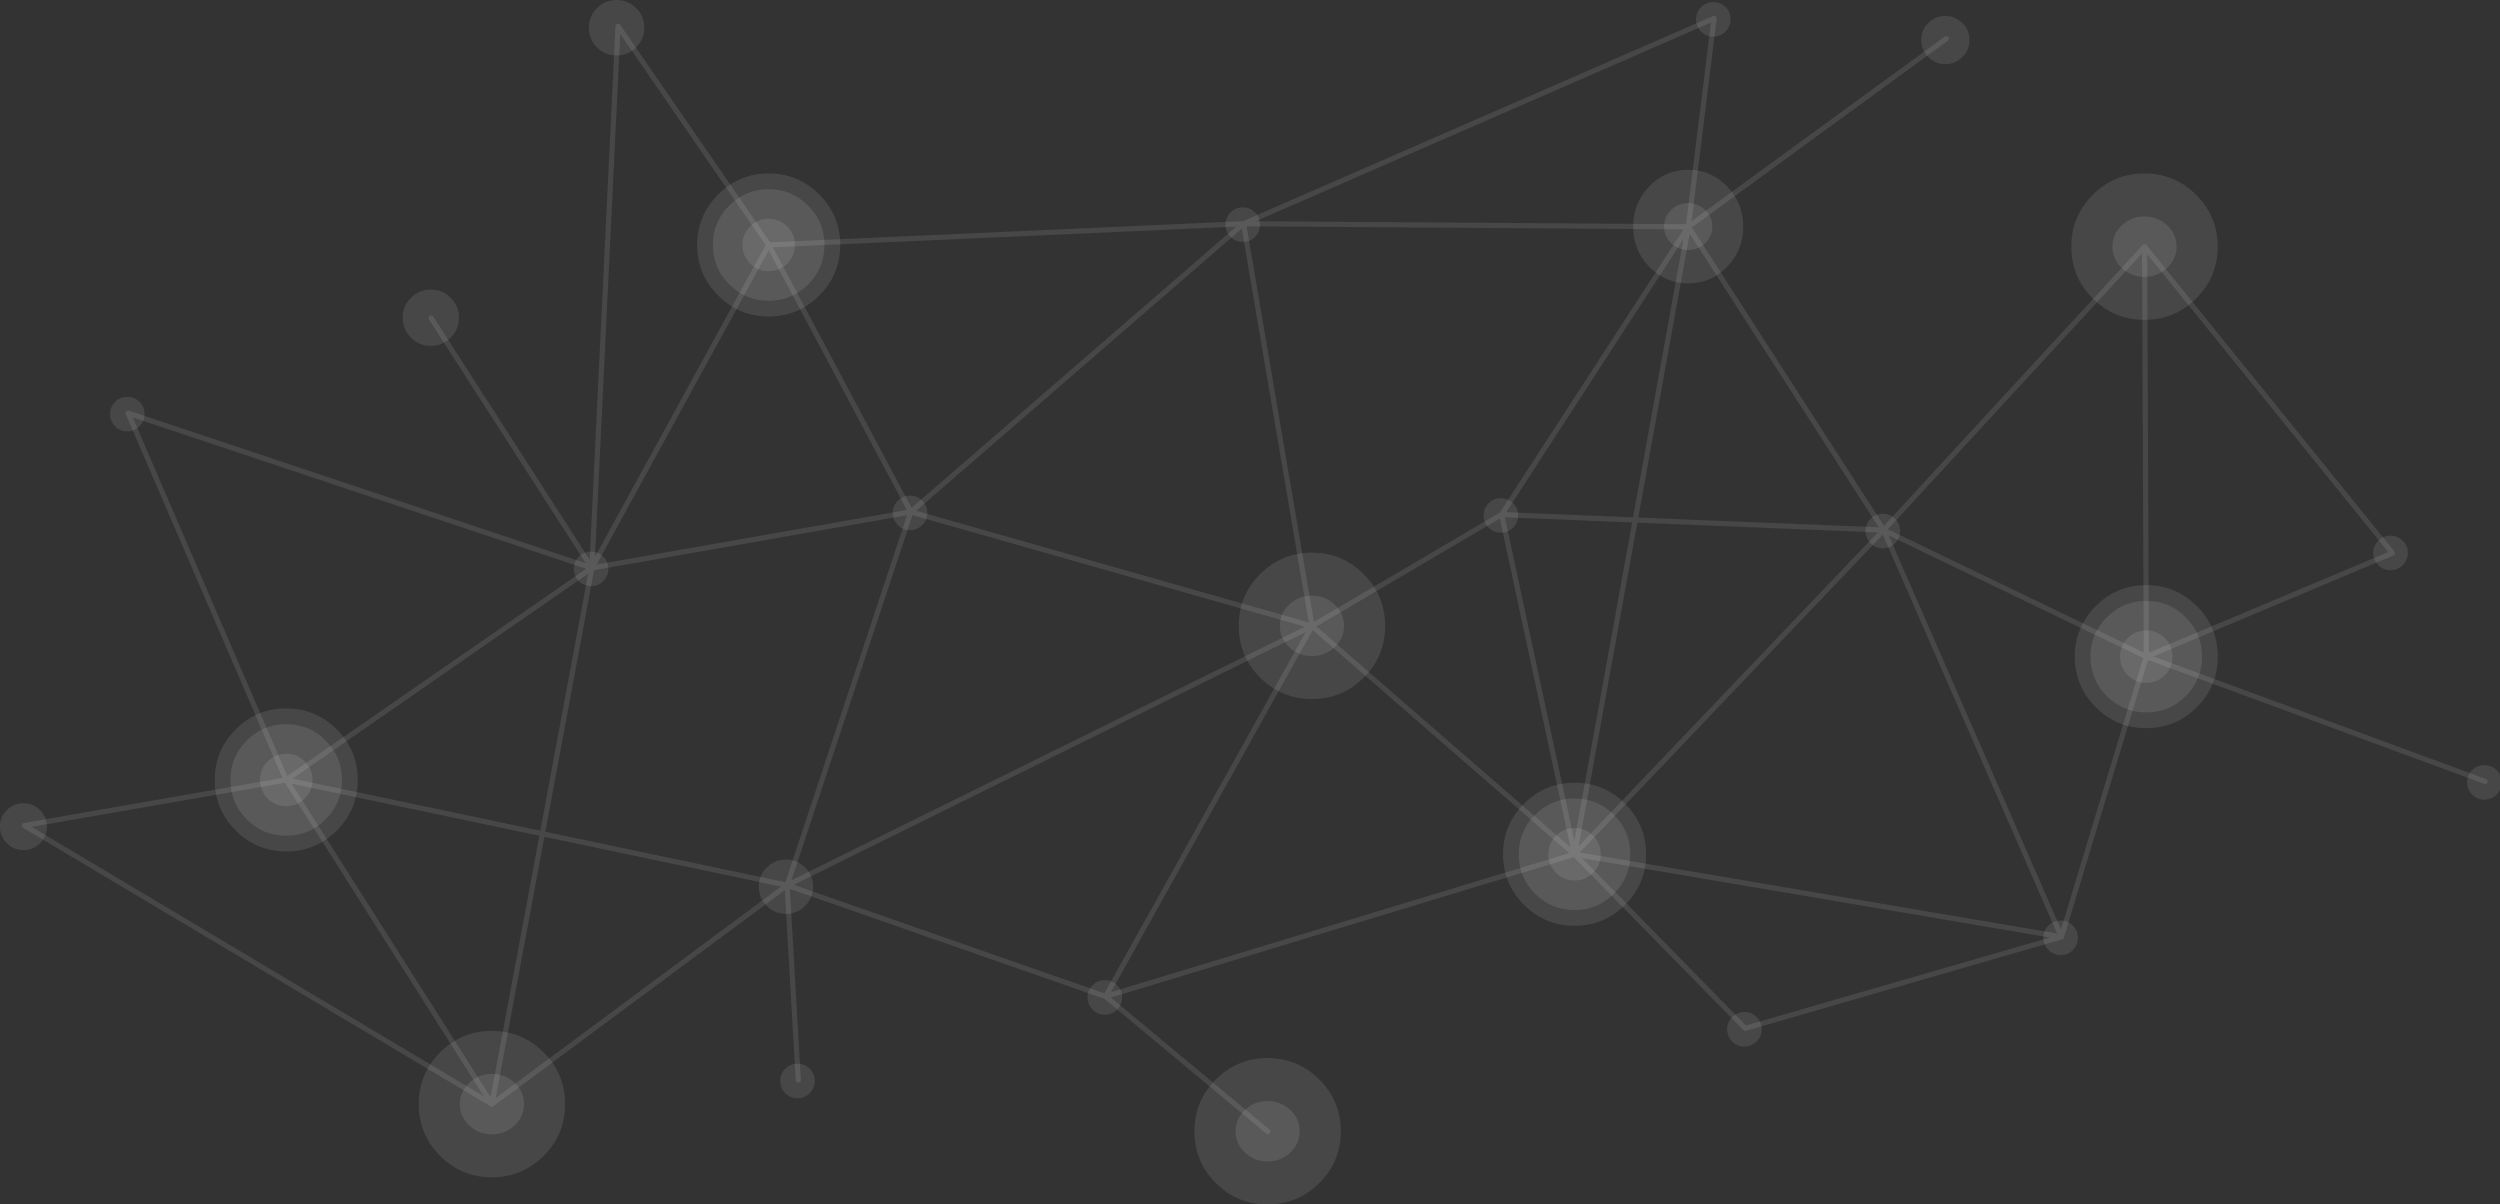 
<svg xmlns="http://www.w3.org/2000/svg" version="1.1" xmlns:xlink="http://www.w3.org/1999/xlink" preserveAspectRatio="none" x="0px" y="0px" width="1455px" height="701px" viewBox="0 0 1455 701">
<rect x="0" y="0" width="1455" height="701" fill="#333333" stroke="none"/>
<defs>
<g id="S_mbolo_5_0_Layer0_0_FILL">
<path fill="#FFFFFF" fill-opacity="0.098" stroke="none" d="
M 4.4 4.4
Q 0 8.75 0 15 0 21.25 4.4 25.65 8.8 30.1 15.05 30.1 21.25 30.1 25.7 25.65 30.1 21.25 30.1 15 30.1 8.75 25.7 4.4 21.25 0 15.05 0 8.75 0 4.4 4.4 Z"/>
</g>

<g id="S_mbolo_4_0_Layer0_0_FILL">
<path fill="#FFFFFF" fill-opacity="0.098" stroke="none" d="
M 47.4 -37.8
Q 29.8 -55.4 4.95 -55.4 -19.9 -55.4 -37.5 -37.8 -55 -20.2 -55 4.6 -55 29.5 -37.5 47 -19.9 64.6 4.95 64.6 29.8 64.6 47.4 47 65 29.5 65 4.6 65 -20.2 47.4 -37.8 Z"/>
</g>

<g id="S_mbolo_4_0_Layer0_1_FILL">
<path fill="#FFFFFF" fill-opacity="0.098" stroke="none" d="
M 19.15 -18.1
Q 11.45 -25.35 0.6 -25.35 -10.35 -25.35 -17.95 -18.1 -25.7 -10.9 -25.7 -0.65 -25.7 9.6 -17.95 16.9 -10.25 24.15 0.6 24.15 11.45 24.15 19.15 16.9 26.9 9.6 26.9 -0.65 26.9 -10.9 19.15 -18.1 Z"/>
</g>

<g id="S_mbolo_3_0_Layer0_0_FILL">
<path fill="#FFFFFF" fill-opacity="0.098" stroke="none" d="
M 77.7 18.8
Q 65.95 7 49.25 7 32.6 7 20.8 18.8 9 30.6 9 47.25 9 63.95 20.8 75.7 32.6 87.5 49.25 87.5 65.95 87.5 77.7 75.7 89.5 63.95 89.5 47.25 89.5 30.6 77.7 18.8 Z"/>
</g>

<g id="S_mbolo_3_0_Layer0_1_FILL">
<path fill="#FFFFFF" fill-opacity="0.098" stroke="none" d="
M -216.5 -166.55
Q -233.6 -149.5 -233.6 -125.25 -233.6 -101.05 -216.5 -83.9 -199.3 -66.75 -175.05 -66.75 -150.85 -66.75 -133.75 -83.9 -116.6 -101.05 -116.6 -125.25 -116.6 -149.4 -133.75 -166.55 -150.95 -183.75 -175.05 -183.75 -199.3 -183.75 -216.5 -166.55 Z"/>
</g>

<g id="S_mbolo_3_0_Layer0_2_FILL">
<path fill="#FFFFFF" fill-opacity="0.098" stroke="none" d="
M 750 422.5
Q 738.5 422.5 730.55 430.6 722.5 438.55 722.5 449.95 722.5 461.35 730.55 469.45 738.6 477.5 750 477.5 761.35 477.5 769.4 469.45 777.5 461.35 777.5 449.95 777.5 438.55 769.4 430.6 761.35 422.5 750 422.5 Z"/>
</g>

<path id="Layer0_0_1_STROKES" stroke="#FFFFFF" stroke-opacity="0.098" stroke-width="3" stroke-linejoin="round" stroke-linecap="round" fill="none" d="
M 250.9 185.1
L 344.45 330.55 359.7 15.25 447.4 142.55 723.75 130.2 997.6 10.7 982.6 132 1132.8 22.45
M 1096.25 308.5
L 982.6 132 951.7 302.65 1096.25 308.5 1248.15 143.65 1392.4 321.9 1249.15 382.15 1446.35 454.8
M 1096.25 308.5
L 1249.15 382.15 1248.15 143.65
M 873.95 299.45
L 916.4 497.15 951.7 302.65 873.95 299.45 982.6 132 723.75 130.2 763.6 364.35 873.95 299.45 Z
M 1249.15 382.15
L 1199.75 545.25 1015.7 598.5 916.4 497.15 643.45 579.95 737.8 658.5
M 1199.75 545.25
L 1096.25 308.5 916.4 497.15 1199.75 545.25 Z
M 763.6 364.35
L 916.4 497.15
M 530.1 297.95
L 447.4 142.55 344.45 330.55 530.1 297.95 723.75 130.2
M 315.65 485.25
L 344.45 330.55 166.55 453.9 315.65 485.25 458.1 515.2 530.1 297.95 763.6 364.35 643.45 579.95 458.1 515.2 464.6 628.6
M 315.65 485.25
L 286.3 642.6 458.1 515.2 763.6 364.35
M 166.55 453.9
L 286.3 642.6 14.15 480.45 166.55 453.9 74.55 240.45 344.45 330.55"/>
</defs>

<g transform="matrix( 1.605, 0, 0, 1.605, 335.4,-8.9) ">
<g transform="matrix( 0.668, 0, 0, 0.668, 4.55,5.55) ">
<use xlink:href="#S_mbolo_5_0_Layer0_0_FILL"/>
</g>
</g>

<g transform="matrix( 1.629, 0, 0, 1.629, 226.95,159.5) ">
<g transform="matrix( 0.668, 0, 0, 0.668, 4.55,5.55) ">
<use xlink:href="#S_mbolo_5_0_Layer0_0_FILL"/>
</g>
</g>

<g transform="matrix( 1, 0, 0, 1, 329.4,315.5) ">
<g transform="matrix( 0.668, 0, 0, 0.668, 4.55,5.55) ">
<use xlink:href="#S_mbolo_5_0_Layer0_0_FILL"/>
</g>
</g>

<g transform="matrix( 1, 0, 0, 1, 515.05,282.9) ">
<g transform="matrix( 0.668, 0, 0, 0.668, 4.55,5.55) ">
<use xlink:href="#S_mbolo_5_0_Layer0_0_FILL"/>
</g>
</g>

<g transform="matrix( 1, 0, 0, 1, 708.7,115.15) ">
<g transform="matrix( 0.668, 0, 0, 0.668, 4.55,5.55) ">
<use xlink:href="#S_mbolo_5_0_Layer0_0_FILL"/>
</g>
</g>

<g transform="matrix( 1, 0, 0, 1, 59.5,225.4) ">
<g transform="matrix( 0.668, 0, 0, 0.668, 4.55,5.55) ">
<use xlink:href="#S_mbolo_5_0_Layer0_0_FILL"/>
</g>
</g>

<g transform="matrix( 1.573, 0, 0, 1.573, 434.45,491.55) ">
<g transform="matrix( 0.668, 0, 0, 0.668, 4.55,5.55) ">
<use xlink:href="#S_mbolo_5_0_Layer0_0_FILL"/>
</g>
</g>

<g transform="matrix( 1, 0, 0, 1, 449.55,613.55) ">
<g transform="matrix( 0.668, 0, 0, 0.668, 4.55,5.55) ">
<use xlink:href="#S_mbolo_5_0_Layer0_0_FILL"/>
</g>
</g>

<g transform="matrix( 1, 0, 0, 1, 628.4,564.9) ">
<g transform="matrix( 0.668, 0, 0, 0.668, 4.55,5.55) ">
<use xlink:href="#S_mbolo_5_0_Layer0_0_FILL"/>
</g>
</g>

<g transform="matrix( 1, 0, 0, 1, 1000.65,583.45) ">
<g transform="matrix( 0.668, 0, 0, 0.668, 4.55,5.55) ">
<use xlink:href="#S_mbolo_5_0_Layer0_0_FILL"/>
</g>
</g>

<g transform="matrix( 1, 0, 0, 1, 1184.7,530.2) ">
<g transform="matrix( 0.668, 0, 0, 0.668, 4.55,5.55) ">
<use xlink:href="#S_mbolo_5_0_Layer0_0_FILL"/>
</g>
</g>

<g transform="matrix( 1, 0, 0, 1, 858.9,284.4) ">
<g transform="matrix( 0.668, 0, 0, 0.668, 4.55,5.55) ">
<use xlink:href="#S_mbolo_5_0_Layer0_0_FILL"/>
</g>
</g>

<g transform="matrix( 1, 0, 0, 1, 1081.2,293.45) ">
<g transform="matrix( 0.668, 0, 0, 0.668, 4.55,5.55) ">
<use xlink:href="#S_mbolo_5_0_Layer0_0_FILL"/>
</g>
</g>

<g transform="matrix( 1, 0, 0, 1, 1376.7,306.2) ">
<g transform="matrix( 0.668, 0, 0, 0.668, 4.55,5.55) ">
<use xlink:href="#S_mbolo_5_0_Layer0_0_FILL"/>
</g>
</g>

<g transform="matrix( 1, 0, 0, 1, 1431.3,439.75) ">
<g transform="matrix( 0.668, 0, 0, 0.668, 4.55,5.55) ">
<use xlink:href="#S_mbolo_5_0_Layer0_0_FILL"/>
</g>
</g>

<g transform="matrix( 1, 0, 0, 1, 982.55,-4.35) ">
<g transform="matrix( 0.668, 0, 0, 0.668, 4.55,5.55) ">
<use xlink:href="#S_mbolo_5_0_Layer0_0_FILL"/>
</g>
</g>

<g transform="matrix( 1.395, 0, 0, 1.395, 1111.8,1.55) ">
<g transform="matrix( 0.668, 0, 0, 0.668, 4.55,5.55) ">
<use xlink:href="#S_mbolo_5_0_Layer0_0_FILL"/>
</g>
</g>

<g transform="matrix( 0.71, 0, 0, 0.71, 243.7,600) ">
<g transform="matrix( 1, 0, 0, 1, 55,55.4) ">
<use xlink:href="#S_mbolo_4_0_Layer0_0_FILL"/>
</g>

<g transform="matrix( 1, 0, 0, 1, 59.4,60.6) ">
<use xlink:href="#S_mbolo_4_0_Layer0_1_FILL"/>
</g>
</g>

<g transform="matrix( 0.71, 0, 0, 0.71, 720.95,321.65) ">
<g transform="matrix( 1, 0, 0, 1, 55,55.4) ">
<use xlink:href="#S_mbolo_4_0_Layer0_0_FILL"/>
</g>

<g transform="matrix( 1, 0, 0, 1, 59.4,60.6) ">
<use xlink:href="#S_mbolo_4_0_Layer0_1_FILL"/>
</g>
</g>

<g transform="matrix( 0.534, 0, 0, 0.551, 950.5,98.8) ">
<g transform="matrix( 1, 0, 0, 1, 55,55.4) ">
<use xlink:href="#S_mbolo_4_0_Layer0_0_FILL"/>
</g>

<g transform="matrix( 1, 0, 0, 1, 59.4,60.6) ">
<use xlink:href="#S_mbolo_4_0_Layer0_1_FILL"/>
</g>
</g>

<g transform="matrix( 0.71, 0, 0, 0.71, 1205.5,100.95) ">
<g transform="matrix( 1, 0, 0, 1, 55,55.4) ">
<use xlink:href="#S_mbolo_4_0_Layer0_0_FILL"/>
</g>

<g transform="matrix( 1, 0, 0, 1, 59.4,60.6) ">
<use xlink:href="#S_mbolo_4_0_Layer0_1_FILL"/>
</g>
</g>

<g transform="matrix( 0.71, 0, 0, 0.71, 695.15,615.8) ">
<g transform="matrix( 1, 0, 0, 1, 55,55.4) ">
<use xlink:href="#S_mbolo_4_0_Layer0_0_FILL"/>
</g>

<g transform="matrix( 1, 0, 0, 1, 59.4,60.6) ">
<use xlink:href="#S_mbolo_4_0_Layer0_1_FILL"/>
</g>
</g>

<g transform="matrix( 0.555, 0, 0, 0.555, 405.75,100.95) ">
<g transform="matrix( -0, 1.863, -1.863, -0, 163.05,-16.75) ">
<use xlink:href="#S_mbolo_3_0_Layer0_0_FILL"/>
</g>

<g transform="matrix( 1, 0, 0, 1, 250.1,200.25) ">
<use xlink:href="#S_mbolo_3_0_Layer0_1_FILL"/>
</g>

<g transform="matrix( 1, 0, 0, 1, -675,-375) ">
<use xlink:href="#S_mbolo_3_0_Layer0_2_FILL"/>
</g>
</g>

<g transform="matrix( 0.555, 0, 0, 0.555, 874.75,455.55) ">
<g transform="matrix( -0, 1.863, -1.863, -0, 163.05,-16.75) ">
<use xlink:href="#S_mbolo_3_0_Layer0_0_FILL"/>
</g>

<g transform="matrix( 1, 0, 0, 1, 250.1,200.25) ">
<use xlink:href="#S_mbolo_3_0_Layer0_1_FILL"/>
</g>

<g transform="matrix( 1, 0, 0, 1, -675,-375) ">
<use xlink:href="#S_mbolo_3_0_Layer0_2_FILL"/>
</g>
</g>

<g transform="matrix( 0.555, 0, 0, 0.555, 1207.5,340.55) ">
<g transform="matrix( -0, 1.863, -1.863, -0, 163.05,-16.75) ">
<use xlink:href="#S_mbolo_3_0_Layer0_0_FILL"/>
</g>

<g transform="matrix( 1, 0, 0, 1, 250.1,200.25) ">
<use xlink:href="#S_mbolo_3_0_Layer0_1_FILL"/>
</g>

<g transform="matrix( 1, 0, 0, 1, -675,-375) ">
<use xlink:href="#S_mbolo_3_0_Layer0_2_FILL"/>
</g>
</g>

<g transform="matrix( 0.555, 0, 0, 0.555, 124.95,412.3) ">
<g transform="matrix( -0, 1.863, -1.863, -0, 163.05,-16.75) ">
<use xlink:href="#S_mbolo_3_0_Layer0_0_FILL"/>
</g>

<g transform="matrix( 1, 0, 0, 1, 250.1,200.25) ">
<use xlink:href="#S_mbolo_3_0_Layer0_1_FILL"/>
</g>

<g transform="matrix( 1, 0, 0, 1, -675,-375) ">
<use xlink:href="#S_mbolo_3_0_Layer0_2_FILL"/>
</g>
</g>

<g transform="matrix( 1.358, 0, 0, 1.358, -6.2,459.95) ">
<g transform="matrix( 0.668, 0, 0, 0.668, 4.55,5.55) ">
<use xlink:href="#S_mbolo_5_0_Layer0_0_FILL"/>
</g>
</g>

<g transform="matrix( 1, 0, 0, 1, 0,0) ">
<use xlink:href="#Layer0_0_1_STROKES"/>
</g>
</svg>
